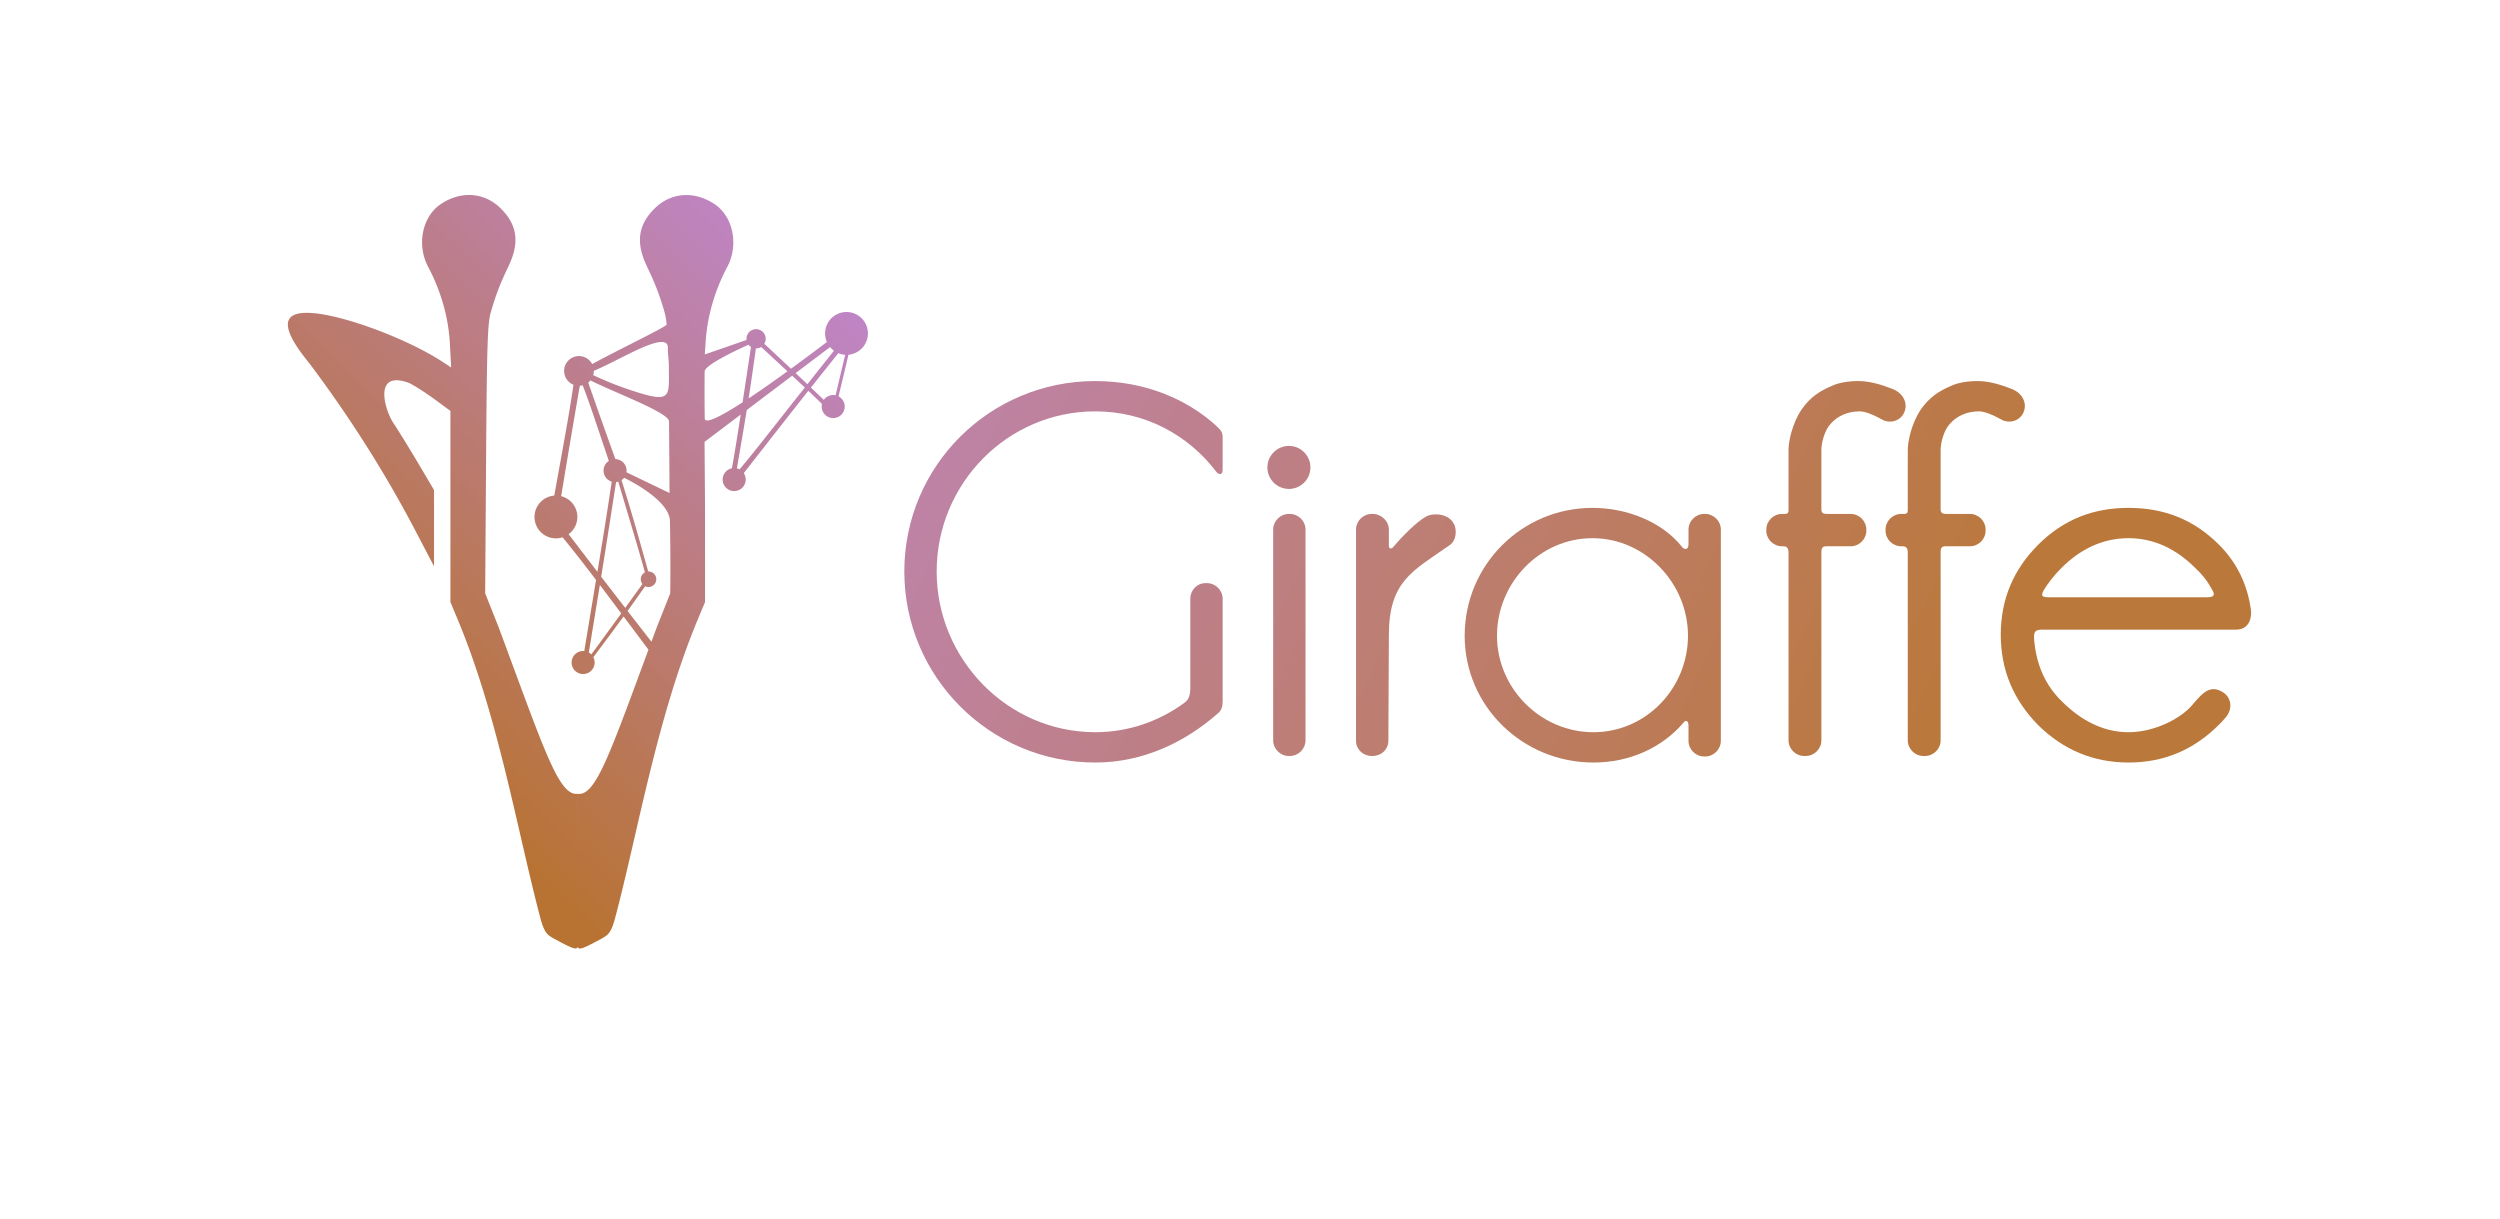 <?xml version="1.0" encoding="UTF-8" standalone="no"?>
<svg
   width="173.29"
   height="84.497"
   viewBox="0 0 173.29 84.497"
   fill="none"
   version="1.1"
   id="svg3228"
   sodipodi:docname="giraffe-logo.svg"
   inkscape:version="1.2.2 (732a01da63, 2022-12-09, custom)"
   xmlns:inkscape="http://www.inkscape.org/namespaces/inkscape"
   xmlns:sodipodi="http://sodipodi.sourceforge.net/DTD/sodipodi-0.dtd"
   xmlns:xlink="http://www.w3.org/1999/xlink"
   xmlns="http://www.w3.org/2000/svg"
   xmlns:svg="http://www.w3.org/2000/svg">
  <sodipodi:namedview
     id="namedview3230"
     pagecolor="#ffffff"
     bordercolor="#000000"
     borderopacity="0.25"
     inkscape:showpageshadow="2"
     inkscape:pageopacity="0.0"
     inkscape:pagecheckerboard="0"
     inkscape:deskcolor="#d1d1d1"
     showgrid="false"
     inkscape:zoom="5.212721"
     inkscape:cx="98.604932"
     inkscape:cy="67.239355"
     inkscape:window-width="1846"
     inkscape:window-height="1016"
     inkscape:window-x="0"
     inkscape:window-y="0"
     inkscape:window-maximized="1"
     inkscape:current-layer="svg3228"
     showguides="true" />
  <defs
     id="defs3226">
    <clipPath
       id="clip0">
      <rect
         width="121"
         height="27"
         fill="#ffffff"
         id="rect3223"
         x="0"
         y="0" />
    </clipPath>
    <clipPath
       id="clip0-2">
      <rect
         width="121"
         height="27"
         fill="#ffffff"
         id="rect6151"
         x="0"
         y="0" />
    </clipPath>
    <linearGradient
       inkscape:collect="always"
       xlink:href="#linearGradient6727-9"
       id="linearGradient43205"
       gradientUnits="userSpaceOnUse"
       gradientTransform="matrix(1.006,0,0,1.006,87.049,92.525)"
       x1="-66.465"
       y1="-47.879"
       x2="-23.864"
       y2="-91.986" />
    <linearGradient
       inkscape:collect="always"
       id="linearGradient6727-9">
      <stop
         style="stop-color:#b87333;stop-opacity:1;"
         offset="0"
         id="stop6723-1" />
      <stop
         style="stop-color:#c18af3;stop-opacity:1;"
         offset="0.928"
         id="stop8191-2" />
    </linearGradient>
    <linearGradient
       inkscape:collect="always"
       xlink:href="#linearGradient43201"
       id="linearGradient43203"
       x1="116.542"
       y1="37.633"
       x2="5.808"
       y2="-15.356"
       gradientUnits="userSpaceOnUse" />
    <linearGradient
       inkscape:collect="always"
       id="linearGradient43201">
      <stop
         style="stop-color:#bb783b;stop-opacity:1;"
         offset="0"
         id="stop43197" />
      <stop
         style="stop-color:#c18af3;stop-opacity:1;"
         offset="1"
         id="stop43199" />
    </linearGradient>
    <linearGradient
       inkscape:collect="always"
       xlink:href="#linearGradient43201"
       id="linearGradient46190"
       gradientUnits="userSpaceOnUse"
       x1="116.542"
       y1="37.633"
       x2="5.808"
       y2="-15.356" />
    <linearGradient
       inkscape:collect="always"
       xlink:href="#linearGradient43201"
       id="linearGradient46192"
       gradientUnits="userSpaceOnUse"
       x1="116.542"
       y1="37.633"
       x2="5.808"
       y2="-15.356" />
    <linearGradient
       inkscape:collect="always"
       xlink:href="#linearGradient43201"
       id="linearGradient46194"
       gradientUnits="userSpaceOnUse"
       x1="116.542"
       y1="37.633"
       x2="5.808"
       y2="-15.356" />
    <linearGradient
       inkscape:collect="always"
       xlink:href="#linearGradient43201"
       id="linearGradient46196"
       gradientUnits="userSpaceOnUse"
       x1="116.542"
       y1="37.633"
       x2="5.808"
       y2="-15.356" />
    <linearGradient
       inkscape:collect="always"
       xlink:href="#linearGradient43201"
       id="linearGradient46198"
       gradientUnits="userSpaceOnUse"
       x1="116.542"
       y1="37.633"
       x2="5.808"
       y2="-15.356" />
    <linearGradient
       inkscape:collect="always"
       xlink:href="#linearGradient43201"
       id="linearGradient46200"
       gradientUnits="userSpaceOnUse"
       x1="116.542"
       y1="37.633"
       x2="5.808"
       y2="-15.356" />
    <linearGradient
       inkscape:collect="always"
       xlink:href="#linearGradient43201"
       id="linearGradient46202"
       gradientUnits="userSpaceOnUse"
       x1="116.542"
       y1="37.633"
       x2="5.808"
       y2="-15.356" />
    <linearGradient
       inkscape:collect="always"
       xlink:href="#linearGradient43201"
       id="linearGradient46204"
       gradientUnits="userSpaceOnUse"
       x1="116.542"
       y1="37.633"
       x2="5.808"
       y2="-15.356" />
    <linearGradient
       inkscape:collect="always"
       xlink:href="#linearGradient43201"
       id="linearGradient46206"
       gradientUnits="userSpaceOnUse"
       x1="116.542"
       y1="37.633"
       x2="5.808"
       y2="-15.356" />
  </defs>
  <path
     id="path3410-7-4-7"
     style="fill:url(#linearGradient43205);fill-opacity:1;stroke-width:0.162"
     d="m 32.478,13.516 c -0.637,0.007 -1.293,0.214 -1.911,0.623 -1.301,0.861 -1.702,2.831 -0.888,4.362 0.883,1.66 1.406,3.5 1.502,5.278 l 0.091,1.692 -0.551,-0.362 c -2.588,-1.702 -7.298,-3.416 -9.404,-3.423 -2.595,-0.047 -0.864,2.282 0.125,3.495 2.802,3.726 5.258,7.603 7.359,11.619 l 1.283,2.451 0.002,-2.641 9.19e-4,-2.641 -1.071,-1.812 c -0.589,-0.996 -1.385,-2.287 -1.768,-2.867 -0.565,-0.868 -1.422,-3.681 1.116,-2.744 0.38,0.19 1.178,0.703 1.774,1.14 l 1.083,0.796 v 6.623 6.623 l 0.497,1.191 c 2.825,6.767 4.14,14.681 5.734,20.702 0.297,1.121 0.549,1.192 0.846,1.386 l -5.32e-4,-0.001 c 1.319,0.719 1.667,0.875 1.747,0.632 0.077,0.249 0.421,0.097 1.749,-0.627 l 5.33e-4,5.32e-4 c 0.297,-0.193 0.549,-0.265 0.846,-1.386 0.399,-1.505 0.78,-3.129 1.172,-4.823 0.392,-1.694 0.793,-3.46 1.234,-5.248 0.441,-1.788 0.92,-3.6 1.465,-5.388 0.545,-1.788 1.157,-3.551 1.863,-5.243 l 0.497,-1.191 v -6.623 l -0.034,-4.481 2.506,-1.892 c -0.255,1.662 -0.425,2.714 -0.608,3.722 a 0.798,0.798 0 0 0 -0.642,0.783 0.798,0.798 0 0 0 0.798,0.798 0.798,0.798 0 0 0 0.798,-0.798 0.798,0.798 0 0 0 -0.135,-0.445 c 2.467,-3.158 3.552,-4.54 4.476,-5.706 0.365,0.344 0.666,0.633 0.947,0.909 a 0.798,0.798 0 0 0 -0.021,0.181 0.798,0.798 0 0 0 0.798,0.799 0.798,0.798 0 0 0 0.799,-0.799 0.798,0.798 0 0 0 -0.43,-0.708 c 0.383,-1.589 0.479,-1.973 0.69,-2.883 a 1.484,1.484 0 0 0 1.348,-1.478 1.484,1.484 0 0 0 -1.485,-1.484 1.484,1.484 0 0 0 -1.484,1.484 1.484,1.484 0 0 0 0.125,0.593 c -0.573,0.436 -1.453,1.099 -2.489,1.853 -0.603,-0.568 -1.082,-1.014 -1.849,-1.727 a 0.666,0.666 0 0 0 0.097,-0.346 0.666,0.666 0 0 0 -0.666,-0.667 0.666,0.666 0 0 0 -0.667,0.667 0.666,0.666 0 0 0 0.005,0.08 l -2.895,1.004 0.055,-0.786 c 0.096,-1.778 0.619,-3.618 1.502,-5.277 0.814,-1.531 0.413,-3.501 -0.888,-4.362 -1.413,-0.935 -3.024,-0.811 -4.158,0.319 -1.14,1.137 -1.303,2.364 -0.528,3.986 0.595,1.247 0.896,2.031 1.24,3.238 0.027,0.094 0.051,0.201 0.073,0.332 0.022,0.131 0.042,0.286 0.059,0.476 0.013,0.145 -3.53,1.839 -5.161,2.743 a 1.03,1.03 0 0 0 -0.915,-0.556 1.03,1.03 0 0 0 -1.03,1.03 1.03,1.03 0 0 0 0.648,0.957 c -0.258,1.766 -0.461,2.891 -1.331,7.685 a 1.484,1.484 0 0 0 -1.369,1.48 1.484,1.484 0 0 0 1.484,1.484 1.484,1.484 0 0 0 0.463,-0.075 c 0.861,1.063 1.339,1.666 2.319,2.958 -0.201,1.213 -0.481,2.905 -0.817,4.928 a 0.798,0.798 0 0 0 -0.079,-0.004 0.798,0.798 0 0 0 -0.799,0.798 0.798,0.798 0 0 0 0.799,0.799 0.798,0.798 0 0 0 0.798,-0.799 0.798,0.798 0 0 0 -0.091,-0.369 c 1.046,-1.395 1.642,-2.197 2.096,-2.822 0.5,0.665 1.028,1.368 1.726,2.298 -0.524,1.418 -1.006,2.727 -1.414,3.818 -0.561,1.5 -1.026,2.701 -1.434,3.631 -0.407,0.93 -0.757,1.589 -1.087,2.005 -0.33,0.415 -0.641,0.587 -0.97,0.542 -9.18e-4,2.686 -9.18e-4,3.962 -9.18e-4,5.17 -1.84e-4,-1.209 -3.59e-4,-2.486 -0.002,-5.175 -1.316,0.179 -2.336,-3.103 -5.499,-11.599 l -0.912,-2.297 0.063,-9.276 c 0.053,-7.798 0.103,-9.418 0.317,-10.166 0.344,-1.207 0.644,-1.992 1.24,-3.238 0.775,-1.622 0.612,-2.849 -0.528,-3.986 -0.638,-0.636 -1.427,-0.953 -2.246,-0.943 z m 13.312,10.19 c 0.323,-0.02 0.516,0.097 0.505,0.422 -0.011,0.368 0.066,0.779 0.068,1.268 0.009,2.153 0.229,2.597 -2.609,1.659 -1.434,-0.474 -2.179,-0.849 -2.635,-1.049 a 1.03,1.03 0 0 0 0.043,-0.293 1.03,1.03 0 0 0 0,-0.013 c 1.303,-0.517 3.61,-1.932 4.627,-1.994 z m 6.095,0.188 a 0.666,0.666 0 0 0 0.17,0.153 c -0.235,1.55 -0.426,2.816 -0.582,3.842 -1.47,0.95 -2.616,1.55 -2.623,1.11 -0.022,-1.247 -0.013,-2.71 -0.007,-3.249 0.004,-0.456 2.301,-1.522 3.044,-1.857 z m 0.878,0.157 c 0.705,0.653 1.323,1.226 1.819,1.687 -0.885,0.641 -1.825,1.304 -2.69,1.878 0.179,-1.139 0.292,-1.97 0.505,-3.465 a 0.666,0.666 0 0 0 0.015,5.33e-4 0.666,0.666 0 0 0 0.352,-0.101 z m 4.775,0.009 a 1.484,1.484 0 0 0 0.267,0.251 c -0.7,0.882 -1.31,1.652 -1.84,2.323 -0.311,-0.296 -0.584,-0.555 -0.814,-0.773 z m 0.569,0.42 a 1.484,1.484 0 0 0 0.479,0.112 c -0.38,1.585 -0.49,2.07 -0.667,2.806 a 0.798,0.798 0 0 0 -0.165,-0.017 0.798,0.798 0 0 0 -0.65,0.336 c -0.335,-0.32 -0.635,-0.605 -0.895,-0.853 0.548,-0.691 1.131,-1.42 1.898,-2.384 z m -3.196,1.563 c 0.324,0.302 0.622,0.579 0.876,0.817 -3.056,3.866 -3.485,4.443 -4.522,5.674 a 0.798,0.798 0 0 0 -0.187,-0.07 c 0.321,-1.859 0.533,-3.107 0.686,-4.045 z m -13.982,0.323 c 1.479,0.771 5.44,2.223 5.446,2.843 0.007,0.792 0.013,1.67 0.02,2.645 l 0.015,2.319 -2.987,-1.437 a 0.798,0.798 0 0 0 0.009,-0.115 0.798,0.798 0 0 0 -0.776,-0.798 c -0.788,-2.185 -1.053,-2.935 -1.881,-5.304 a 1.03,1.03 0 0 0 0.154,-0.152 z m -0.539,0.343 c 0.422,1.089 0.696,1.911 1.812,5.241 a 0.798,0.798 0 0 0 -0.366,0.671 0.798,0.798 0 0 0 0.567,0.764 c -0.338,2.237 -0.464,3.058 -0.991,6.253 -0.51,-0.665 -1.173,-1.53 -1.998,-2.609 a 1.484,1.484 0 0 0 0.607,-1.196 1.484,1.484 0 0 0 -1.124,-1.44 c 0.49,-2.965 0.693,-4.168 1.293,-7.654 a 1.03,1.03 0 0 0 0.199,-0.031 z m 2.871,6.406 c 0.872,0.437 3.21,1.73 3.178,3.062 0.033,1.787 0.041,3.271 0.019,4.952 l -0.912,2.297 c -0.141,0.38 -0.257,0.694 -0.39,1.054 -0.642,-0.827 -1.223,-1.574 -1.654,-2.131 0.356,-0.495 0.698,-0.981 1.218,-1.713 a 0.538,0.538 0 0 0 0.233,0.053 0.538,0.538 0 0 0 0.537,-0.538 0.538,0.538 0 0 0 -0.537,-0.538 0.538,0.538 0 0 0 -0.022,0.001 c -1.064,-3.814 -1.193,-4.199 -1.848,-6.334 a 0.798,0.798 0 0 0 0.177,-0.165 z m -0.405,0.271 c 1.045,3.5 1.494,4.997 1.848,6.288 a 0.538,0.538 0 0 0 -0.288,0.476 0.538,0.538 0 0 0 0.115,0.332 c -0.456,0.633 -0.844,1.17 -1.193,1.654 -0.601,-0.776 -1.094,-1.415 -1.666,-2.159 0.27,-1.675 0.527,-3.307 1.033,-6.562 a 0.798,0.798 0 0 0 0.151,-0.029 z m -1.276,7.159 c 0.372,0.492 0.925,1.229 1.483,1.971 -0.979,1.356 -1.56,2.156 -2.077,2.843 a 0.798,0.798 0 0 0 -0.172,-0.131 c 0.335,-2.04 0.575,-3.507 0.766,-4.682 z" />
  <g
     id="g6060-0"
     transform="matrix(1,0,0,1,19.953,9.294)"
     style="fill:url(#linearGradient43203);fill-opacity:1">
    <g
       aria-label="Giraffe"
       id="text416-9"
       style="font-size:35.023px;font-family:Dyuthi;-inkscape-font-specification:Dyuthi;text-align:center;text-anchor:middle;fill:url(#linearGradient46204);fill-opacity:1;stroke-width:0.532">
      <path
         d="m 55.97,17.119 c -7.32,0 -13.239,5.884 -13.239,13.204 0,7.285 5.919,13.239 13.239,13.239 3.292,0 6.199,-1.401 8.441,-3.362 0.315,-0.245 0.385,-0.49 0.385,-0.911 0,-0.385 0,-7.075 0,-7.075 0,-0.595 -0.49,-1.086 -1.086,-1.086 h -0.105 c -0.595,0 -1.051,0.49 -1.051,1.086 0,0 0,5.534 0,6.199 0,0.735 -0.28,0.911 -0.42,1.016 -1.716,1.261 -3.853,2.031 -6.164,2.031 -6.094,0 -10.997,-5.078 -10.997,-11.137 0,-6.094 4.903,-11.102 10.997,-11.102 3.467,0 6.444,1.646 8.371,4.168 0.175,0.245 0.455,0.28 0.455,-0.14 0,-0.841 0,-2.031 0,-2.241 0,-0.35 -0.14,-0.49 -0.385,-0.735 -2.171,-1.996 -5.148,-3.152 -8.441,-3.152 z"
         style="font-family:GardensC;-inkscape-font-specification:GardensC;fill:url(#linearGradient46190);fill-opacity:1"
         id="path5282-3" />
      <path
         d="m 69.454,26.33 h -0.07 c -0.595,0 -1.086,0.49 -1.086,1.086 v 14.605 c 0,0.595 0.49,1.086 1.086,1.086 h 0.07 c 0.595,0 1.086,-0.49 1.086,-1.086 V 27.416 c 0,-0.595 -0.49,-1.086 -1.086,-1.086 z"
         style="font-family:GardensC;-inkscape-font-specification:GardensC;fill:url(#linearGradient46192);fill-opacity:1"
         id="path5284-6" />
      <path
         d="m 80.836,27.031 c -0.035,-0.035 -0.07,-0.07 -0.07,-0.105 -0.35,-0.595 -1.331,-0.7 -1.856,-0.42 -0.665,0.35 -1.751,1.471 -2.277,2.101 -0.105,0.14 -0.315,0.21 -0.315,-0.105 0,-0.28 0,-1.086 0,-1.086 0,-0.595 -0.525,-1.086 -1.121,-1.086 h -0.07 c -0.595,0 -1.086,0.49 -1.086,1.086 v 14.64 c 0,0.595 0.49,1.051 1.086,1.051 h 0.07 c 0.595,0 1.086,-0.455 1.086,-1.051 l 0.035,-7.32 c 0,-3.748 1.646,-4.448 4.203,-6.234 0.525,-0.35 0.49,-1.121 0.315,-1.471 z"
         style="font-family:GardensC;-inkscape-font-specification:GardensC;fill:url(#linearGradient46194);fill-opacity:1"
         id="path5286-0" />
      <path
         d="m 81.572,34.771 c 0,4.903 4.028,8.791 8.931,8.791 2.487,0 4.763,-1.016 6.269,-2.802 0.07,-0.105 0.315,-0.175 0.315,0.245 0,0.245 0,1.051 0,1.051 0,0.595 0.49,1.086 1.086,1.086 h 0.07 c 0.595,0 1.086,-0.49 1.086,-1.086 V 27.416 c 0,-0.595 -0.49,-1.086 -1.086,-1.086 h -0.07 c -0.595,0 -1.086,0.49 -1.086,1.086 0,0.42 0,0.981 0,1.016 0,0.455 -0.35,0.35 -0.455,0.175 -1.366,-1.716 -3.783,-2.697 -6.199,-2.697 -4.903,0 -8.861,3.958 -8.861,8.861 z m 2.241,0 c 0,-3.642 2.942,-6.76 6.619,-6.76 3.642,0 6.619,3.117 6.619,6.76 0,3.642 -2.907,6.689 -6.549,6.689 -3.677,0 -6.689,-3.047 -6.689,-6.689 z"
         style="font-family:GardensC;-inkscape-font-specification:GardensC;fill:url(#linearGradient46196);fill-opacity:1"
         id="path5288-6" />
      <path
         d="m 111.166,17.644 c -0.63,-0.245 -1.471,-0.525 -2.312,-0.525 -0.771,0 -1.401,0.14 -1.786,0.315 -0.911,0.385 -1.541,0.806 -2.136,1.646 -0.665,0.981 -0.911,2.241 -0.911,2.802 0,0 0,3.888 0,4.098 0,0.21 0,0.35 -0.245,0.35 -0.105,0 -0.21,0 -0.21,0 -0.595,0 -1.086,0.49 -1.086,1.086 v 0.07 c 0,0.595 0.49,1.086 1.086,1.086 0,0 0.035,0 0.105,0 0.175,0 0.35,0.07 0.35,0.42 0,0.35 0,13.029 0,13.029 0,0.595 0.49,1.086 1.086,1.086 h 0.105 c 0.595,0 1.086,-0.49 1.086,-1.086 0,0 0,-12.784 0,-13.064 0,-0.28 0.105,-0.385 0.315,-0.385 0.21,0 1.716,0 1.716,0 0.595,0 1.086,-0.49 1.086,-1.086 v -0.07 c 0,-0.595 -0.49,-1.086 -1.086,-1.086 0,0 -1.471,0 -1.681,0 -0.21,0 -0.35,-0.07 -0.35,-0.315 0,-0.245 0,-4.133 0,-4.133 0,-0.455 0.21,-1.331 0.63,-1.786 0.49,-0.56 1.191,-0.876 2.031,-0.876 0.35,0 0.911,0.21 1.471,0.525 0.595,0.385 1.366,0.14 1.611,-0.455 0.28,-0.63 -0.07,-1.366 -0.876,-1.646 z"
         style="font-family:GardensC;-inkscape-font-specification:GardensC;fill:url(#linearGradient46198);fill-opacity:1"
         id="path5290-2" />
      <path
         d="m 119.432,17.644 c -0.63,-0.245 -1.471,-0.525 -2.312,-0.525 -0.771,0 -1.401,0.14 -1.786,0.315 -0.911,0.385 -1.541,0.806 -2.136,1.646 -0.665,0.981 -0.911,2.241 -0.911,2.802 0,0 0,3.888 0,4.098 0,0.21 0,0.35 -0.245,0.35 -0.105,0 -0.21,0 -0.21,0 -0.595,0 -1.086,0.49 -1.086,1.086 v 0.07 c 0,0.595 0.49,1.086 1.086,1.086 0,0 0.035,0 0.105,0 0.175,0 0.35,0.07 0.35,0.42 0,0.35 0,13.029 0,13.029 0,0.595 0.49,1.086 1.086,1.086 h 0.105 c 0.595,0 1.086,-0.49 1.086,-1.086 0,0 0,-12.784 0,-13.064 0,-0.28 0.105,-0.385 0.315,-0.385 0.21,0 1.716,0 1.716,0 0.595,0 1.086,-0.49 1.086,-1.086 v -0.07 c 0,-0.595 -0.49,-1.086 -1.086,-1.086 0,0 -1.471,0 -1.681,0 -0.21,0 -0.35,-0.07 -0.35,-0.315 0,-0.245 0,-4.133 0,-4.133 0,-0.455 0.21,-1.331 0.63,-1.786 0.49,-0.56 1.191,-0.876 2.031,-0.876 0.35,0 0.911,0.21 1.471,0.525 0.595,0.385 1.366,0.14 1.611,-0.455 0.28,-0.63 -0.07,-1.366 -0.876,-1.646 z"
         style="font-family:GardensC;-inkscape-font-specification:GardensC;fill:url(#linearGradient46200);fill-opacity:1"
         id="path5292-6" />
      <path
         d="m 136.068,32.949 c -0.245,-1.751 -0.981,-3.257 -2.206,-4.483 -1.751,-1.751 -3.818,-2.557 -6.269,-2.557 -2.452,0 -4.518,0.806 -6.269,2.557 -1.716,1.716 -2.592,3.783 -2.592,6.234 0,2.452 0.876,4.518 2.592,6.269 1.751,1.716 3.818,2.592 6.269,2.592 2.452,0 4.518,-0.876 6.269,-2.627 0.14,-0.14 0.28,-0.28 0.42,-0.455 0.525,-0.56 0.49,-1.366 -0.14,-1.786 -0.806,-0.49 -1.296,-0.14 -2.101,0.841 -0.806,0.981 -2.662,1.926 -4.448,1.926 -1.821,0 -3.362,-0.876 -4.623,-2.136 -1.156,-1.121 -1.786,-2.557 -1.926,-4.308 -0.035,-0.525 0.07,-0.665 0.56,-0.665 h 13.414 c 0.981,0 1.121,-0.876 1.051,-1.401 z m -3.082,-0.841 h -10.787 c -0.56,0 -0.735,-0.035 -0.49,-0.49 0.28,-0.455 0.665,-0.981 1.226,-1.541 1.296,-1.296 2.837,-2.066 4.658,-2.066 1.786,0 3.327,0.771 4.623,2.066 0.49,0.455 0.841,0.911 1.086,1.366 0.21,0.35 0.42,0.665 -0.315,0.665 z"
         style="font-family:GardensC;-inkscape-font-specification:GardensC;fill:url(#linearGradient46202);fill-opacity:1"
         id="path5294-1" />
    </g>
    <path
       id="path4104-8"
       style="fill:url(#linearGradient46206);fill-opacity:1;stroke-width:4.393"
       d="m 70.879,23.106 a 1.49,1.49 0 0 1 -1.49,1.49 1.49,1.49 0 0 1 -1.49,-1.49 1.49,1.49 0 0 1 1.49,-1.49 1.49,1.49 0 0 1 1.49,1.49 z" />
  </g>
</svg>
